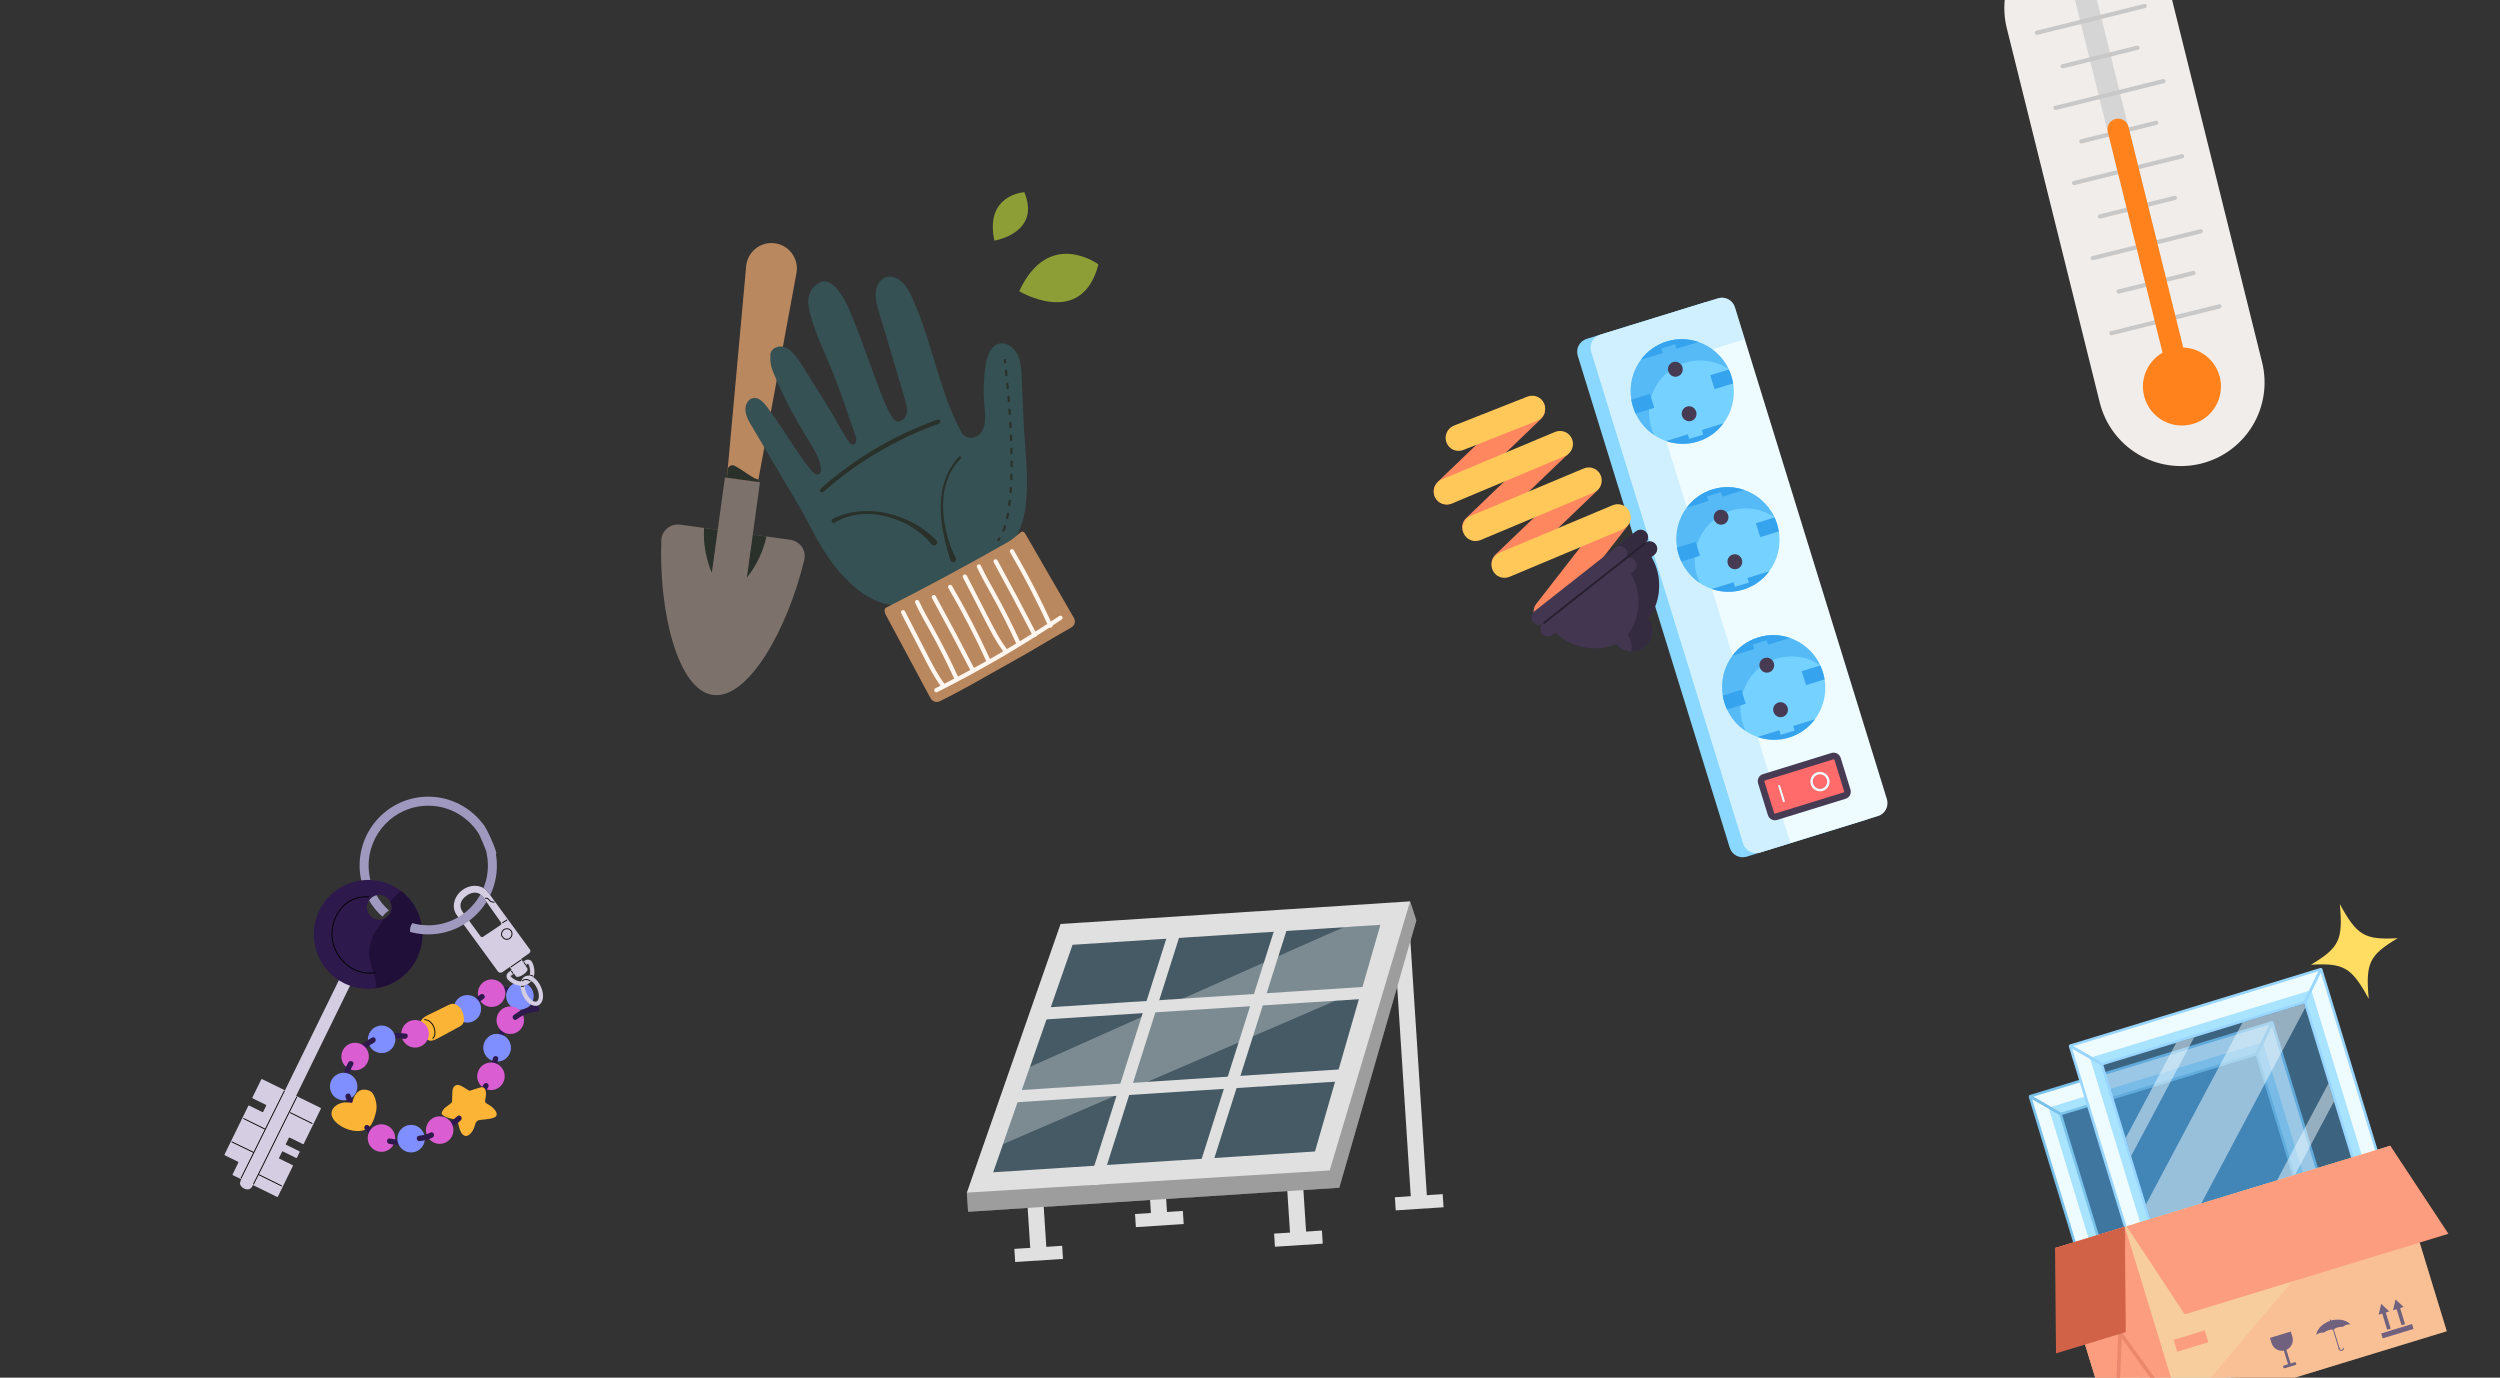 <svg width="568" height="313" viewBox="0 0 568 313" fill="none" xmlns="http://www.w3.org/2000/svg">
<rect x="0" y="0" width="568" height="313" fill="#333333" stroke="none"/>
<path d="M171.031 121.469L172.665 109.566L164.704 108.473L163.07 120.376L154.533 119.204C152.339 118.903 150.334 120.548 150.255 122.762C149.67 139.132 154.019 156.794 161.975 157.887C169.931 158.979 178.88 143.143 182.729 127.222C183.249 125.069 181.761 122.944 179.567 122.642L171.031 121.469Z" fill="#7D726B"/>
<path d="M163.071 120.376L161.733 130.12C161.733 130.12 159.609 125.779 159.965 119.949L163.071 120.376Z" fill="#2A302A"/>
<path d="M171.03 121.471L169.692 131.215C169.692 131.215 172.907 127.608 174.135 121.897L171.03 121.471Z" fill="#2A302A"/>
<path d="M176.065 55.275C172.803 54.827 169.829 57.193 169.53 60.472L165.159 108.535L172.21 109.504L180.956 62.041C181.555 58.803 179.327 55.723 176.065 55.275Z" fill="#BA885F"/>
<path d="M165.327 106.706C165.398 105.929 166.236 105.458 166.924 105.825C168.794 106.82 171.415 108.981 172.321 108.916L172.212 109.504L165.161 108.535L165.327 106.706Z" fill="#2A302A"/>
<path d="M232.553 95.642C232.407 92.287 232.26 88.931 232.115 85.577C232.042 83.901 231.954 82.164 231.216 80.629C230.479 79.094 228.898 77.814 227.305 78.024C225.182 78.303 224.259 80.828 223.923 83.011C223.473 85.94 223.376 88.95 223.638 91.947C223.755 93.287 223.943 94.642 223.764 95.957C223.587 97.272 222.976 98.574 221.858 99.183C220.739 99.792 219.078 99.454 218.433 98.254C213.249 88.612 211.816 77.586 207.237 67.649C206.656 66.389 206.012 65.118 205.02 64.159C204.027 63.2 202.609 62.601 201.358 62.96C199.941 63.366 199.096 64.895 198.97 66.424C198.844 67.954 199.295 69.5 199.741 71C201.69 77.56 203.641 84.121 205.59 90.681C205.931 91.83 206.275 93.06 205.952 94.175C205.628 95.289 204.253 96.257 203.323 95.512C201.063 93.7 196.92 79.698 193.12 70.715C191.819 67.643 189.023 62.563 186.06 64.27C184.314 65.276 182.969 67.232 184.007 71.052C185.116 75.132 186.261 77.705 187.785 81.197C190.537 87.504 192 92.256 194.445 99.233C194.676 99.892 194.544 100.836 193.902 100.98C193.356 101.101 192.884 100.519 192.573 100.011C191.551 98.34 190.563 96.647 189.609 94.934C187.745 91.587 185.556 88.409 183.575 85.128C182.784 83.818 181.99 82.504 181.069 81.285C180.238 80.186 179.219 79.113 177.928 78.79C176.638 78.466 175.09 79.24 175.03 80.59C174.968 81.993 175.065 83.074 175.605 84.4C177.272 88.492 179.233 92.47 181.465 96.29C182.449 97.973 183.273 99.407 184.317 101.054C185.36 102.701 186.301 104.487 186.525 106.401C186.578 106.848 186.564 107.362 186.236 107.633C185.96 107.861 185.539 107.831 185.207 107.658C184.875 107.485 184.613 107.192 184.365 106.902C183.409 105.788 182.515 104.618 181.691 103.4C179.205 99.726 177.001 96.134 174.368 92.567C173.574 91.491 172.525 90.31 171.264 90.416C170.031 90.52 169.275 91.913 169.357 93.201C169.439 94.49 170.125 95.678 170.792 96.804C174.534 103.13 178.275 109.455 182.017 115.78C183.58 118.424 184.761 121.172 186.362 123.792C187.656 125.908 189.017 127.994 190.647 129.853C196.292 136.294 202.406 139.615 210.292 136.197C216.559 133.481 222.448 129.931 227.781 125.659C235.683 119.326 232.976 105.367 232.553 95.642Z" fill="#355154"/>
<path d="M189.214 117.906C193.078 115.895 197.559 115.708 201.671 116.631C203.741 117.094 205.733 117.874 207.608 118.883C209.471 119.912 211.229 121.18 212.725 122.762C212.992 123.044 212.98 123.49 212.697 123.757C212.415 124.024 211.969 124.011 211.702 123.729C211.69 123.715 211.676 123.699 211.664 123.685C209.158 120.562 205.446 118.368 201.495 117.359C199.516 116.84 197.446 116.66 195.414 116.843C193.388 117.046 191.391 117.654 189.697 118.742C189.473 118.887 189.173 118.822 189.029 118.597C188.885 118.372 188.949 118.072 189.175 117.929C189.186 117.921 189.201 117.912 189.214 117.906Z" fill="#2A302A"/>
<path d="M218.307 104.157C216.906 105.577 215.808 107.307 215.168 109.207C214.512 111.103 214.241 113.124 214.271 115.134C214.301 117.146 214.566 119.156 215.054 121.112C215.538 123.067 216.227 124.976 217.139 126.766C217.306 127.089 217.179 127.485 216.856 127.651C216.533 127.818 216.137 127.691 215.971 127.368C215.954 127.335 215.938 127.295 215.927 127.26C214.709 123.302 213.69 119.275 213.719 115.134C213.748 113.077 214.023 111.004 214.707 109.047C215.392 107.096 216.459 105.264 217.905 103.762C218.013 103.651 218.192 103.647 218.304 103.755C218.416 103.863 218.42 104.042 218.311 104.154L218.307 104.157Z" fill="#2A302A"/>
<path d="M186.781 111.379C194.479 104.569 203.489 99.247 213.169 95.794" stroke="#2A302A" stroke-width="0.967" stroke-miterlimit="10" stroke-linecap="round" stroke-linejoin="round"/>
<path d="M243.402 142.559C244.167 142.127 244.438 141.169 243.999 140.407C240.434 134.214 236.52 127.489 233.012 121.382C232.895 121.178 232.768 120.964 232.563 120.85C232.374 120.745 232.176 120.748 232.011 120.871C231.038 121.602 230.18 122.477 229.122 123.081C219.964 128.303 210.68 133.305 201.282 138.081C200.805 138.356 200.984 139.193 201.245 139.678L211.424 158.643C211.825 159.388 212.746 159.695 213.507 159.324C219.008 156.646 224.204 153.515 229.678 150.5C234.23 147.993 238.84 145.13 243.402 142.559Z" fill="#BA885F"/>
<path d="M212.741 156.808C222.471 151.925 231.893 146.427 240.931 140.359" stroke="#FFF6F0" stroke-width="0.967" stroke-miterlimit="10" stroke-linecap="round" stroke-linejoin="round"/>
<path d="M205.183 139.1C206.889 142.41 208.593 145.72 210.298 149.029C211.505 151.371 212.72 153.727 214.314 155.827" stroke="#FFF6F0" stroke-width="0.967" stroke-miterlimit="10" stroke-linecap="round" stroke-linejoin="round"/>
<path d="M208.379 136.793C209.349 138.922 210.533 140.945 211.669 142.989C213.701 146.643 215.59 150.376 217.33 154.178" stroke="#FFF6F0" stroke-width="0.967" stroke-miterlimit="10" stroke-linecap="round" stroke-linejoin="round"/>
<path d="M212.17 135.655C215.21 141.182 218.174 146.751 221.059 152.36" stroke="#FFF6F0" stroke-width="0.967" stroke-miterlimit="10" stroke-linecap="round" stroke-linejoin="round"/>
<path d="M215.882 133.35C219.073 138.825 221.992 144.46 224.621 150.227" stroke="#FFF6F0" stroke-width="0.967" stroke-miterlimit="10" stroke-linecap="round" stroke-linejoin="round"/>
<path d="M219.219 130.994C220.924 134.304 222.628 137.614 224.333 140.923C225.54 143.266 226.755 145.622 228.349 147.721" stroke="#FFF6F0" stroke-width="0.967" stroke-miterlimit="10" stroke-linecap="round" stroke-linejoin="round"/>
<path d="M222.415 128.688C223.384 130.816 224.568 132.839 225.704 134.883C227.736 138.537 229.625 142.27 231.365 146.073" stroke="#FFF6F0" stroke-width="0.967" stroke-miterlimit="10" stroke-linecap="round" stroke-linejoin="round"/>
<path d="M226.207 127.55C229.247 133.076 232.211 138.645 235.096 144.254" stroke="#FFF6F0" stroke-width="0.967" stroke-miterlimit="10" stroke-linecap="round" stroke-linejoin="round"/>
<path d="M229.918 125.247C233.109 130.722 236.027 136.356 238.657 142.123" stroke="#FFF6F0" stroke-width="0.967" stroke-miterlimit="10" stroke-linecap="round" stroke-linejoin="round"/>
<path d="M228.273 81.784C228.273 81.784 228.294 81.956 228.334 82.277" stroke="#2A302A" stroke-width="0.5" stroke-linecap="round" stroke-linejoin="round"/>
<path d="M228.559 84.237C229.373 91.655 231.403 113.825 227.601 121.451" stroke="#2A302A" stroke-width="0.5" stroke-linecap="round" stroke-linejoin="round" stroke-dasharray="0.99 1.97"/>
<path d="M227.106 122.308C227.011 122.45 226.914 122.583 226.813 122.708" stroke="#2A302A" stroke-width="0.5" stroke-linecap="round" stroke-linejoin="round"/>
<path d="M225.924 54.664C225.924 54.664 236.563 52.999 232.735 43.664C232.735 43.664 223.679 44.182 225.924 54.664Z" fill="#8D9E36"/>
<path d="M231.566 66.162C231.566 66.162 245.769 74.763 249.566 60.073C249.566 60.073 238.281 51.705 231.566 66.162Z" fill="#8D9E36"/>
<path d="M392.997 192.6L358.465 80.838C357.964 79.215 358.873 77.493 360.496 76.991L387.265 68.721C388.887 68.219 390.61 69.129 391.111 70.752L425.643 182.514C426.145 184.137 425.236 185.859 423.613 186.361L396.844 194.632C395.221 195.133 393.499 194.224 392.997 192.6Z" fill="#8AD8FF"/>
<path d="M396.056 191.655L361.524 79.893C361.022 78.27 361.932 76.547 363.555 76.046L390.323 67.775C391.946 67.274 393.668 68.183 394.17 69.806L428.702 181.568C429.203 183.191 428.294 184.914 426.671 185.415L399.903 193.686C398.28 194.188 396.557 193.278 396.056 191.655Z" fill="#EEFBFF"/>
<g opacity="0.3">
<path d="M406.79 191.557L399.906 193.685C398.282 194.186 396.56 193.277 396.059 191.653L361.527 79.892C361.025 78.268 361.934 76.546 363.558 76.044L390.327 67.773C391.948 67.272 393.672 68.181 394.174 69.805L396.423 77.083L376.538 83.227C374.914 83.729 374.005 85.451 374.507 87.075L406.79 191.557Z" fill="#8AD8FF"/>
</g>
<path d="M385.718 100.318C383.284 101.07 380.783 100.973 378.532 100.198C375.562 99.174 373.017 96.964 371.617 93.949C371.388 93.455 371.187 92.939 371.021 92.403C370.855 91.867 370.73 91.328 370.64 90.788C370.099 87.507 370.95 84.248 372.825 81.728C374.246 79.815 376.257 78.327 378.691 77.575C381.125 76.823 383.625 76.917 385.877 77.695C388.847 78.718 391.389 80.929 392.792 83.943C393.022 84.44 393.223 84.956 393.389 85.492C393.555 86.028 393.68 86.567 393.769 87.105C394.313 90.384 393.459 93.644 391.584 96.165C390.163 98.074 388.152 99.566 385.718 100.318Z" fill="#75D1FF"/>
<path d="M396.103 133.939C393.669 134.691 391.167 134.594 388.916 133.819C385.947 132.795 383.402 130.585 382.001 127.57C381.772 127.077 381.571 126.561 381.406 126.024C381.24 125.488 381.115 124.949 381.025 124.409C380.484 121.128 381.335 117.869 383.21 115.349C384.63 113.436 386.642 111.948 389.076 111.196C391.51 110.444 394.01 110.538 396.262 111.316C399.232 112.339 401.773 114.55 403.177 117.564C403.407 118.061 403.608 118.577 403.774 119.113C403.939 119.649 404.064 120.189 404.154 120.726C404.698 124.005 403.844 127.265 401.969 129.786C400.547 131.695 398.537 133.187 396.103 133.939Z" fill="#75D1FF"/>
<path d="M406.495 167.558C404.061 168.31 401.56 168.213 399.309 167.438C396.339 166.414 393.795 164.204 392.394 161.19C392.165 160.696 391.964 160.18 391.798 159.643C391.633 159.107 391.507 158.568 391.417 158.028C390.876 154.748 391.727 151.488 393.602 148.968C395.023 147.055 397.034 145.567 399.468 144.815C401.902 144.063 404.403 144.157 406.655 144.935C409.624 145.959 412.166 148.17 413.57 151.183C413.8 151.68 414.001 152.196 414.166 152.732C414.332 153.269 414.457 153.808 414.546 154.345C415.09 157.624 414.236 160.885 412.361 163.405C410.94 165.315 408.929 166.806 406.495 167.558Z" fill="#75D1FF"/>
<g opacity="0.5">
<path d="M375.818 98.859C374.04 97.675 372.564 95.999 371.613 93.953C371.383 93.459 371.183 92.941 371.018 92.406C370.852 91.869 370.726 91.331 370.636 90.791C370.096 87.511 370.946 84.252 372.821 81.729C374.242 79.818 376.253 78.33 378.686 77.578C381.122 76.825 383.623 76.919 385.874 77.696C388.823 78.714 391.346 80.899 392.757 83.879C391.915 83.315 391.003 82.862 390.046 82.532C387.793 81.753 385.293 81.658 382.86 82.41C380.426 83.162 378.413 84.651 376.993 86.565C375.119 89.084 374.267 92.344 374.807 95.624C374.899 96.164 375.023 96.703 375.189 97.24C375.355 97.777 375.557 98.291 375.784 98.787C375.795 98.812 375.807 98.834 375.818 98.859Z" fill="#36A3EE"/>
<path d="M386.205 132.479C384.427 131.294 382.951 129.618 382 127.572C381.77 127.078 381.571 126.563 381.405 126.026C381.239 125.489 381.113 124.951 381.023 124.41C380.483 121.13 381.333 117.871 383.209 115.351C384.629 113.437 386.64 111.949 389.073 111.197C391.509 110.444 394.009 110.539 396.262 111.318C399.209 112.333 401.733 114.518 403.144 117.498C402.301 116.934 401.39 116.481 400.432 116.152C398.18 115.372 395.68 115.278 393.247 116.03C390.813 116.782 388.8 118.271 387.379 120.185C385.506 122.703 384.654 125.963 385.194 129.244C385.286 129.783 385.41 130.322 385.575 130.859C385.741 131.396 385.943 131.911 386.171 132.406C386.182 132.431 386.194 132.453 386.205 132.479Z" fill="#36A3EE"/>
<path d="M396.597 166.098C394.82 164.914 393.343 163.237 392.393 161.192C392.163 160.697 391.963 160.182 391.797 159.645C391.631 159.108 391.505 158.57 391.416 158.029C390.876 154.749 391.725 151.49 393.601 148.97C395.021 147.056 397.032 145.568 399.466 144.816C401.902 144.063 404.402 144.158 406.654 144.937C409.602 145.952 412.125 148.138 413.537 151.117C412.694 150.554 411.782 150.101 410.825 149.771C408.573 148.994 406.074 148.899 403.64 149.651C401.206 150.403 399.193 151.892 397.772 153.804C395.899 156.323 395.046 159.582 395.586 162.863C395.679 163.402 395.803 163.944 395.968 164.478C396.134 165.015 396.336 165.53 396.564 166.025C396.574 166.05 396.587 166.073 396.597 166.098Z" fill="#36A3EE"/>
</g>
<path d="M393.769 87.109L389.543 88.415L388.566 85.253L392.793 83.947C393.023 84.444 393.224 84.96 393.389 85.496C393.555 86.033 393.68 86.572 393.769 87.109Z" fill="#36A3EE"/>
<path d="M375.842 92.648L371.616 93.954C371.386 93.46 371.186 92.944 371.02 92.408C370.854 91.871 370.729 91.332 370.639 90.792L374.865 89.486L375.842 92.648Z" fill="#36A3EE"/>
<path d="M380.61 78.192L377.45 79.168L377.771 80.206L372.824 81.734C374.245 79.821 376.257 78.333 378.691 77.581C381.124 76.829 383.625 76.923 385.877 77.701L380.931 79.229L380.61 78.192Z" fill="#36A3EE"/>
<path d="M385.718 100.325C383.284 101.077 380.783 100.98 378.532 100.205L383.478 98.676L383.798 99.714L386.958 98.737L386.638 97.7L391.584 96.172C390.163 98.082 388.152 99.573 385.718 100.325Z" fill="#36A3EE"/>
<path d="M379.04 84.388C379.318 85.288 380.261 85.796 381.146 85.522C382.032 85.249 382.524 84.297 382.246 83.397C381.968 82.497 381.024 81.989 380.139 82.263C379.254 82.536 378.761 83.488 379.04 84.388Z" fill="#473B54"/>
<path d="M382.163 94.499C382.441 95.4 383.384 95.907 384.269 95.634C385.155 95.36 385.647 94.409 385.369 93.509C385.091 92.609 384.148 92.101 383.262 92.374C382.377 92.648 381.885 93.599 382.163 94.499Z" fill="#473B54"/>
<path d="M404.156 120.728L399.93 122.034L398.953 118.872L403.179 117.567C403.409 118.063 403.61 118.579 403.776 119.116C403.942 119.652 404.067 120.191 404.156 120.728Z" fill="#36A3EE"/>
<path d="M386.229 126.265L382.002 127.571C381.773 127.077 381.572 126.561 381.407 126.025C381.241 125.489 381.116 124.95 381.025 124.409L385.252 123.104L386.229 126.265Z" fill="#36A3EE"/>
<path d="M390.997 111.811L387.837 112.788L388.157 113.825L383.211 115.353C384.632 113.44 386.643 111.952 389.077 111.2C391.511 110.448 394.012 110.542 396.264 111.32L391.317 112.848L390.997 111.811Z" fill="#36A3EE"/>
<path d="M396.105 133.944C393.671 134.696 391.169 134.599 388.918 133.824L393.865 132.296L394.185 133.333L397.345 132.356L397.024 131.319L401.971 129.791C400.549 131.701 398.539 133.192 396.105 133.944Z" fill="#36A3EE"/>
<path d="M389.426 118.007C389.704 118.907 390.648 119.415 391.533 119.142C392.418 118.868 392.911 117.917 392.632 117.017C392.354 116.116 391.411 115.608 390.526 115.882C389.64 116.156 389.148 117.107 389.426 118.007Z" fill="#473B54"/>
<path d="M392.553 128.12C392.831 129.021 393.775 129.529 394.66 129.255C395.545 128.981 396.038 128.03 395.759 127.13C395.481 126.23 394.538 125.722 393.653 125.995C392.767 126.269 392.275 127.22 392.553 128.12Z" fill="#473B54"/>
<path d="M414.549 154.353L410.322 155.659L409.345 152.497L413.572 151.192C413.802 151.688 414.003 152.204 414.169 152.741C414.334 153.277 414.46 153.816 414.549 154.353Z" fill="#36A3EE"/>
<path d="M396.621 159.892L392.395 161.198C392.166 160.704 391.965 160.188 391.799 159.652C391.633 159.116 391.508 158.576 391.418 158.036L395.645 156.73L396.621 159.892Z" fill="#36A3EE"/>
<path d="M401.391 145.436L398.232 146.413L398.552 147.45L393.606 148.978C395.026 147.065 397.038 145.577 399.472 144.825C401.906 144.073 404.406 144.167 406.658 144.945L401.712 146.473L401.391 145.436Z" fill="#36A3EE"/>
<path d="M406.499 167.567C404.065 168.319 401.564 168.222 399.313 167.447L404.259 165.919L404.58 166.956L407.739 165.98L407.419 164.942L412.365 163.414C410.944 165.324 408.933 166.815 406.499 167.567Z" fill="#36A3EE"/>
<path d="M399.815 151.624C400.093 152.525 401.036 153.032 401.922 152.759C402.807 152.485 403.299 151.534 403.021 150.634C402.743 149.734 401.8 149.226 400.915 149.499C400.029 149.773 399.537 150.724 399.815 151.624Z" fill="#473B54"/>
<path d="M402.938 161.738C403.216 162.638 404.159 163.146 405.045 162.872C405.93 162.599 406.422 161.647 406.144 160.747C405.866 159.847 404.923 159.339 404.038 159.613C403.152 159.886 402.66 160.837 402.938 161.738Z" fill="#473B54"/>
<path d="M402.37 184.96L400.146 177.764C399.996 177.277 400.268 176.76 400.755 176.61L416.335 171.796C416.822 171.645 417.339 171.918 417.489 172.405L419.713 179.602C419.863 180.089 419.591 180.606 419.104 180.756L403.524 185.57C403.037 185.72 402.52 185.447 402.37 184.96Z" fill="#FF6A6A"/>
<path d="M401.659 185.174L399.44 177.991C399.166 177.103 399.653 176.16 400.528 175.89L416.122 171.072C416.996 170.802 417.93 171.305 418.205 172.194L420.424 179.376C420.699 180.264 420.211 181.207 419.337 181.477L403.743 186.295C402.868 186.565 401.934 186.062 401.659 185.174ZM416.783 172.633C416.755 172.541 416.658 172.489 416.568 172.517L400.974 177.335C400.884 177.363 400.833 177.461 400.862 177.552L403.081 184.734C403.109 184.826 403.206 184.878 403.296 184.85L418.89 180.032C418.98 180.004 419.031 179.907 419.002 179.815L416.783 172.633Z" fill="#473B54"/>
<path d="M411.416 178.224C411.056 177.058 411.697 175.821 412.846 175.466C413.995 175.111 415.223 175.771 415.583 176.936C415.943 178.102 415.301 179.339 414.152 179.694C413.003 180.049 411.776 179.389 411.416 178.224ZM415.059 177.098C414.788 176.221 413.868 175.724 413.008 175.99C412.148 176.256 411.669 177.185 411.94 178.062C412.211 178.939 413.131 179.436 413.991 179.17C414.851 178.904 415.33 177.975 415.059 177.098Z" fill="#EEFBFF"/>
<path d="M405.558 182.106L404.391 178.328L403.953 178.463L405.121 182.241L405.558 182.106Z" fill="#EEFBFF"/>
<path d="M350.248 90.992L350.215 90.958C349.088 89.79 347.207 89.768 346.016 90.91L326.646 109.48C325.455 110.622 325.404 112.495 326.532 113.664L326.564 113.698C327.692 114.866 329.572 114.887 330.763 113.745L350.133 95.175C351.325 94.033 351.376 92.16 350.248 90.992Z" fill="#FF875F"/>
<path d="M356.313 99.35L356.242 99.277C355.204 98.201 353.473 98.182 352.376 99.233L333.047 117.764C331.95 118.816 331.903 120.54 332.941 121.615L333.012 121.689C334.05 122.764 335.781 122.784 336.877 121.733L356.207 103.201C357.304 102.15 357.351 100.426 356.313 99.35Z" fill="#FF875F"/>
<path d="M363.012 107.606L362.941 107.533C361.903 106.457 360.172 106.438 359.076 107.489L339.746 126.02C338.649 127.072 338.602 128.796 339.64 129.871L339.711 129.945C340.749 131.02 342.48 131.04 343.576 129.989L362.906 111.457C364.003 110.406 364.05 108.682 363.012 107.606Z" fill="#FF875F"/>
<path d="M369.363 115.636L369.282 115.574C368.094 114.665 366.375 114.9 365.444 116.098L349.021 137.221C348.09 138.419 348.298 140.128 349.486 141.037L349.567 141.098C350.756 142.007 352.474 141.773 353.406 140.575L369.828 119.452C370.76 118.253 370.552 116.545 369.363 115.636Z" fill="#FF875F"/>
<path d="M350.868 91.805L350.853 91.768C350.269 90.248 348.552 89.508 347.016 90.113L330.359 96.687C328.824 97.293 328.053 99.015 328.637 100.535L328.652 100.572C329.236 102.092 330.954 102.833 332.489 102.227L349.146 95.653C350.681 95.048 351.452 93.325 350.868 91.805Z" fill="#FFC859"/>
<path d="M357.166 99.753L357.151 99.715C356.533 98.209 354.8 97.506 353.278 98.145L327.616 108.913C326.095 109.552 325.361 111.29 325.979 112.796L325.994 112.834C326.611 114.34 328.345 115.042 329.867 114.404L355.528 103.635C357.05 102.997 357.783 101.258 357.166 99.753Z" fill="#FFC859"/>
<path d="M363.699 108.044L363.684 108.006C363.067 106.5 361.333 105.797 359.811 106.436L334.15 117.204C332.628 117.843 331.895 119.581 332.512 121.087L332.527 121.125C333.145 122.631 334.878 123.334 336.4 122.695L362.062 111.926C363.583 111.288 364.317 109.55 363.699 108.044Z" fill="#FFC859"/>
<path d="M370.278 116.397L370.262 116.359C369.645 114.854 367.911 114.151 366.389 114.789L340.728 125.558C339.206 126.196 338.473 127.934 339.09 129.44L339.105 129.478C339.723 130.984 341.457 131.687 342.978 131.048L368.64 120.28C370.161 119.641 370.895 117.903 370.278 116.397Z" fill="#FFC859"/>
<path d="M373.652 147.006C375.655 145.429 376 142.527 374.423 140.524L370.444 135.473L363.19 141.185L367.169 146.236C368.746 148.238 371.649 148.583 373.652 147.006Z" fill="#433651"/>
<path d="M374.172 125.046L352.182 142.36L352.216 142.403C356.611 147.982 364.697 148.943 370.277 144.549L372.059 143.146C377.639 138.752 378.6 130.667 374.205 125.088L374.172 125.046Z" fill="#433651"/>
<path d="M352.744 144.243L375.869 126.033C376.61 125.451 376.737 124.378 376.154 123.639C375.571 122.899 374.499 122.771 373.759 123.354L350.633 141.563C349.893 142.146 349.766 143.218 350.349 143.958C350.931 144.698 352.004 144.825 352.744 144.243Z" fill="#433651"/>
<path d="M350.67 141.612L373.795 123.403C374.535 122.82 374.663 121.748 374.08 121.008C373.497 120.268 372.425 120.14 371.684 120.723L348.559 138.932C347.819 139.515 347.692 140.587 348.274 141.327C348.857 142.067 349.93 142.195 350.67 141.612Z" fill="#433651"/>
<g opacity="0.5">
<path d="M370.047 144.729C369.966 144.595 369.878 144.464 369.782 144.335C371.215 142.372 372.035 140.068 372.21 137.713C372.398 135.177 371.84 132.579 370.489 130.277L371.154 129.753C371.895 129.17 372.023 128.097 371.439 127.357C371.414 127.325 371.388 127.294 371.36 127.264C371.075 126.95 370.696 126.765 370.301 126.719C370.01 126.685 369.709 126.725 369.432 126.843C369.391 126.86 369.351 126.879 369.312 126.9C369.341 126.867 369.369 126.832 369.395 126.796C369.845 126.194 369.854 125.344 369.366 124.725C369.075 124.355 368.661 124.138 368.227 124.087C367.793 124.036 367.341 124.15 366.97 124.442L371.687 120.728C372.058 120.436 372.51 120.322 372.944 120.372C373.378 120.424 373.791 120.641 374.083 121.011C374.599 121.665 374.558 122.58 374.029 123.186C374.339 123.024 374.685 122.965 375.018 123.005C375.451 123.055 375.865 123.272 376.156 123.643C376.739 124.383 376.612 125.456 375.871 126.039L375.206 126.563C377.81 131.003 377.473 136.545 374.499 140.621C375.994 142.621 375.628 145.457 373.657 147.01C372.757 147.718 371.673 148.04 370.612 147.995C370.829 146.9 370.65 145.734 370.047 144.729Z" fill="#272031"/>
</g>
<path d="M373.682 123.208L350.559 141.422L350.837 141.775L373.96 123.562L373.682 123.208Z" fill="#272031"/>
<path d="M500.087 105.331C497.665 105.932 495.149 106.051 492.682 105.68C490.215 105.309 487.845 104.457 485.708 103.171C483.57 101.885 481.708 100.191 480.226 98.185C478.744 96.18 477.672 93.902 477.071 91.482L455.942 6.395C455.341 3.975 455.223 1.461 455.595 -1.005C455.966 -3.47 456.82 -5.839 458.108 -7.975C459.395 -10.111 461.091 -11.973 463.098 -13.454C465.106 -14.935 467.385 -16.007 469.807 -16.608C472.228 -17.209 474.745 -17.328 477.212 -16.957C479.679 -16.586 482.049 -15.733 484.186 -14.447C486.323 -13.161 488.186 -11.467 489.668 -9.462C491.149 -7.456 492.221 -5.179 492.822 -2.759L513.952 82.329C514.553 84.749 514.671 87.263 514.299 89.729C513.928 92.194 513.074 94.563 511.786 96.698C510.499 98.835 508.803 100.696 506.796 102.177C504.788 103.658 502.509 104.73 500.087 105.331Z" fill="#F1EDEA"/>
<path d="M490.246 66.519C489.646 66.616 489.032 66.485 488.525 66.151C488.018 65.817 487.655 65.304 487.509 64.715L471.282 -0.627C471.138 -1.246 471.244 -1.896 471.576 -2.437C471.908 -2.979 472.439 -3.368 473.056 -3.521C473.672 -3.674 474.324 -3.579 474.871 -3.255C475.418 -2.932 475.815 -2.407 475.977 -1.793L492.205 63.555C492.359 64.177 492.26 64.835 491.929 65.384C491.598 65.933 491.062 66.329 490.439 66.483C490.374 66.494 490.311 66.508 490.246 66.519Z" fill="#D5D5D5"/>
<path d="M462.845 7.927C462.722 7.945 462.598 7.916 462.496 7.845C462.395 7.774 462.324 7.668 462.299 7.546C462.274 7.425 462.297 7.299 462.362 7.194C462.427 7.089 462.53 7.013 462.649 6.981L487.16 0.897C487.284 0.87 487.413 0.891 487.521 0.957C487.628 1.024 487.706 1.129 487.736 1.252C487.767 1.375 487.748 1.504 487.684 1.613C487.62 1.722 487.516 1.802 487.394 1.836L462.883 7.919L462.845 7.927Z" fill="#C8C8C8"/>
<path d="M479.797 76.175C479.673 76.197 479.545 76.169 479.441 76.099C479.337 76.028 479.264 75.919 479.239 75.796C479.214 75.673 479.237 75.544 479.305 75.438C479.373 75.332 479.48 75.257 479.602 75.228L504.114 69.145C504.176 69.128 504.241 69.123 504.305 69.131C504.369 69.14 504.431 69.161 504.487 69.193C504.543 69.226 504.592 69.269 504.63 69.321C504.669 69.373 504.697 69.432 504.713 69.495C504.728 69.557 504.731 69.623 504.721 69.686C504.711 69.75 504.688 69.811 504.654 69.866C504.62 69.921 504.575 69.969 504.522 70.006C504.469 70.043 504.41 70.07 504.347 70.084L479.835 76.166L479.797 76.175Z" fill="#C8C8C8"/>
<path d="M475.557 59.117C475.435 59.135 475.31 59.105 475.209 59.034C475.108 58.963 475.037 58.856 475.012 58.735C474.988 58.614 475.01 58.488 475.075 58.383C475.14 58.278 475.243 58.202 475.363 58.17L499.874 52.087C499.936 52.069 500.001 52.065 500.065 52.073C500.129 52.081 500.191 52.102 500.247 52.135C500.303 52.168 500.352 52.211 500.391 52.263C500.429 52.315 500.457 52.373 500.473 52.436C500.488 52.499 500.491 52.564 500.481 52.628C500.471 52.692 500.448 52.753 500.414 52.808C500.38 52.863 500.335 52.91 500.282 52.948C500.23 52.985 500.17 53.011 500.107 53.025L475.595 59.109L475.557 59.117Z" fill="#C8C8C8"/>
<path d="M471.318 42.058C471.196 42.076 471.071 42.046 470.97 41.975C470.869 41.904 470.799 41.797 470.774 41.676C470.749 41.555 470.771 41.429 470.836 41.324C470.902 41.219 471.004 41.143 471.124 41.111L495.635 35.029C495.76 34.998 495.891 35.018 496.001 35.084C496.111 35.15 496.19 35.257 496.221 35.381C496.252 35.505 496.232 35.637 496.166 35.747C496.099 35.856 495.992 35.935 495.868 35.966L471.358 42.05L471.318 42.058Z" fill="#C8C8C8"/>
<path d="M467.086 24.994C466.964 25.012 466.839 24.982 466.738 24.911C466.637 24.84 466.567 24.733 466.542 24.612C466.517 24.491 466.539 24.365 466.604 24.26C466.67 24.155 466.772 24.079 466.892 24.047L491.403 17.964C491.465 17.946 491.531 17.942 491.595 17.95C491.659 17.958 491.721 17.979 491.776 18.012C491.832 18.045 491.881 18.088 491.92 18.14C491.959 18.192 491.987 18.25 492.002 18.313C492.018 18.376 492.021 18.441 492.01 18.505C492 18.569 491.978 18.63 491.943 18.685C491.909 18.74 491.865 18.787 491.812 18.825C491.759 18.862 491.699 18.888 491.636 18.902L467.125 24.985L467.086 24.994Z" fill="#C8C8C8"/>
<path d="M468.721 15.533C468.599 15.551 468.474 15.521 468.373 15.45C468.272 15.379 468.202 15.272 468.177 15.151C468.152 15.03 468.175 14.905 468.24 14.799C468.305 14.694 468.408 14.618 468.527 14.587L485.525 10.367C485.648 10.34 485.777 10.363 485.884 10.429C485.991 10.495 486.068 10.601 486.099 10.723C486.129 10.846 486.11 10.975 486.047 11.084C485.983 11.193 485.88 11.272 485.758 11.306L468.76 15.525L468.721 15.533Z" fill="#C8C8C8"/>
<path d="M472.962 32.591C472.837 32.613 472.71 32.585 472.606 32.515C472.502 32.444 472.429 32.335 472.404 32.212C472.379 32.089 472.402 31.96 472.47 31.854C472.538 31.748 472.645 31.673 472.767 31.644L489.767 27.426C489.829 27.409 489.894 27.404 489.958 27.412C490.022 27.421 490.084 27.442 490.14 27.474C490.196 27.507 490.245 27.55 490.283 27.602C490.322 27.654 490.35 27.713 490.366 27.775C490.381 27.838 490.384 27.903 490.374 27.967C490.364 28.031 490.341 28.092 490.307 28.147C490.273 28.202 490.228 28.249 490.175 28.287C490.122 28.324 490.063 28.35 490 28.364L473 32.583L472.962 32.591Z" fill="#C8C8C8"/>
<path d="M477.198 49.654C477.076 49.672 476.951 49.642 476.85 49.571C476.749 49.501 476.679 49.394 476.654 49.273C476.629 49.152 476.651 49.026 476.717 48.921C476.782 48.816 476.884 48.739 477.004 48.708L494.003 44.489C494.066 44.471 494.131 44.467 494.195 44.475C494.259 44.483 494.321 44.504 494.377 44.537C494.433 44.569 494.481 44.613 494.52 44.665C494.559 44.716 494.587 44.775 494.602 44.838C494.618 44.901 494.621 44.966 494.611 45.03C494.601 45.094 494.578 45.155 494.544 45.21C494.51 45.265 494.465 45.312 494.412 45.349C494.359 45.387 494.299 45.413 494.236 45.427L477.237 49.646L477.198 49.654Z" fill="#C8C8C8"/>
<path d="M481.435 66.714C481.312 66.732 481.188 66.703 481.086 66.632C480.985 66.561 480.915 66.454 480.89 66.333C480.865 66.212 480.888 66.086 480.953 65.981C481.018 65.876 481.121 65.8 481.24 65.768L498.24 61.549C498.302 61.532 498.367 61.527 498.431 61.535C498.495 61.544 498.557 61.565 498.613 61.597C498.669 61.63 498.718 61.673 498.756 61.725C498.795 61.777 498.823 61.836 498.839 61.899C498.854 61.961 498.857 62.026 498.847 62.09C498.837 62.154 498.814 62.215 498.78 62.27C498.746 62.325 498.701 62.373 498.648 62.41C498.595 62.447 498.536 62.474 498.473 62.488L481.473 66.706L481.435 66.714Z" fill="#C8C8C8"/>
<path d="M497.173 96.563C502.005 95.769 505.279 91.211 504.485 86.383C503.691 81.555 499.131 78.285 494.299 79.079C489.468 79.874 486.194 84.431 486.988 89.259C487.781 94.087 492.342 97.357 497.173 96.563Z" fill="#FF821C"/>
<path d="M496.123 90.208C495.523 90.305 494.909 90.174 494.402 89.84C493.895 89.506 493.532 88.994 493.385 88.405L478.895 29.988C478.814 29.678 478.794 29.355 478.838 29.037C478.882 28.72 478.989 28.414 479.153 28.139C479.316 27.863 479.533 27.622 479.79 27.431C480.047 27.239 480.34 27.101 480.651 27.024C480.963 26.946 481.286 26.932 481.603 26.98C481.92 27.029 482.224 27.141 482.498 27.308C482.771 27.475 483.009 27.695 483.196 27.955C483.384 28.215 483.518 28.51 483.591 28.822L498.082 87.24C498.236 87.862 498.137 88.521 497.806 89.07C497.474 89.619 496.939 90.014 496.316 90.169C496.252 90.184 496.187 90.197 496.123 90.208Z" fill="#FF821C"/>
<path d="M538.215 303.542L482.793 320.472L460.943 248.945L516.365 232.015L538.215 303.542ZM483.06 319.971L537.713 303.275L516.098 232.517L461.445 249.212L483.06 319.971Z" fill="#2F4672"/>
<g opacity="0.7">
<path d="M512.72 239.493L468.166 253.104L486.46 312.991L531.014 299.381L512.72 239.493Z" fill="#4593CE"/>
</g>
<path d="M461.209 249.072L482.941 320.215L537.978 303.403L516.246 232.26L461.209 249.072ZM531.017 299.377L486.463 312.987L468.168 253.099L512.723 239.489L531.017 299.377Z" fill="#EEFBFF"/>
<g opacity="0.7">
<path d="M533.721 300.848L485.031 315.722L465.459 251.652L514.149 236.779L533.721 300.848ZM486.358 313.256L531.242 299.545L512.822 239.244L467.937 252.955L486.358 313.256Z" fill="#8AD8FF"/>
</g>
<path d="M483.037 320.424C482.856 320.479 482.665 320.377 482.609 320.196L460.948 249.285C460.893 249.104 460.994 248.912 461.175 248.857C461.265 248.829 461.364 248.841 461.446 248.889L468.286 252.845C468.361 252.888 468.416 252.958 468.442 253.041L486.725 312.893C486.75 312.976 486.744 313.064 486.706 313.142L483.244 320.247C483.202 320.332 483.127 320.396 483.037 320.424ZM461.694 249.713L482.989 319.424L486.133 312.972L467.907 253.307L461.694 249.713Z" fill="#7AC2EA"/>
<path d="M512.785 239.787L468.27 253.386C468.18 253.413 468.082 253.402 468 253.355L461.151 249.393C461.033 249.325 460.966 249.193 460.982 249.058C460.997 248.922 461.091 248.809 461.222 248.769L516.05 232.02C516.18 231.981 516.322 232.022 516.41 232.126C516.499 232.23 516.517 232.376 516.458 232.499L512.992 239.61C512.951 239.695 512.875 239.76 512.785 239.787ZM468.2 252.79L512.51 239.255L515.679 232.75L461.937 249.167L468.2 252.79Z" fill="#7AC2EA"/>
<path d="M537.992 303.638C537.902 303.665 537.803 303.654 537.721 303.607L530.881 299.65C530.806 299.607 530.75 299.537 530.725 299.453L512.442 239.602C512.416 239.518 512.423 239.428 512.462 239.35L515.923 232.248C515.964 232.163 516.04 232.098 516.13 232.071C516.31 232.016 516.502 232.118 516.557 232.299L538.219 303.21C538.247 303.301 538.236 303.4 538.188 303.481C538.145 303.557 538.075 303.612 537.992 303.638ZM531.26 299.188L537.473 302.782L516.178 233.071L513.034 239.523L531.26 299.188Z" fill="#7AC2EA"/>
<path d="M537.959 303.726L483.131 320.475C483 320.514 482.859 320.473 482.77 320.369C482.682 320.265 482.663 320.119 482.723 319.996L486.189 312.885C486.23 312.8 486.305 312.735 486.396 312.708L530.911 299.109C531.002 299.082 531.101 299.093 531.183 299.141L538.03 303.102C538.148 303.17 538.214 303.302 538.199 303.437C538.183 303.573 538.089 303.686 537.959 303.726ZM483.502 319.745L537.243 303.328L530.98 299.705L486.671 313.24L483.502 319.745Z" fill="#7AC2EA"/>
<path d="M470.309 237.592L492.829 311.315L549.863 293.892L527.343 220.169L470.309 237.592ZM496.479 303.823L477.522 241.765L523.693 227.661L542.65 289.719L496.479 303.823Z" fill="#EEFBFF"/>
<g opacity="0.5">
<path d="M523.686 227.667L477.516 241.771L496.473 303.829L542.643 289.725L523.686 227.667Z" fill="#4593CE"/>
</g>
<g opacity="0.7">
<path d="M545.354 291.162L495.046 306.53L474.824 240.332L525.132 224.964L545.354 291.162ZM496.417 303.983L542.793 289.816L523.761 227.511L477.385 241.678L496.417 303.983Z" fill="#8AD8FF"/>
</g>
<path d="M492.93 311.52C492.75 311.575 492.558 311.473 492.503 311.293L470.053 237.8C469.998 237.619 470.1 237.428 470.28 237.373C470.37 237.345 470.468 237.357 470.55 237.404L477.644 241.507C477.72 241.551 477.775 241.621 477.8 241.703L496.746 303.727C496.772 303.809 496.765 303.897 496.727 303.975L493.137 311.343C493.096 311.428 493.02 311.493 492.93 311.52ZM470.8 238.229L492.883 310.519L496.155 303.805L477.265 241.969L470.8 238.229Z" fill="#99D6FF"/>
<path d="M549.877 294.125C549.787 294.152 549.688 294.141 549.606 294.094L542.513 289.991C542.438 289.947 542.382 289.878 542.357 289.794L523.41 227.771C523.385 227.688 523.392 227.599 523.43 227.521L527.02 220.155C527.061 220.07 527.137 220.005 527.227 219.978C527.407 219.922 527.598 220.024 527.654 220.205L550.104 293.698C550.132 293.788 550.12 293.887 550.073 293.969C550.03 294.044 549.96 294.1 549.877 294.125ZM542.892 289.529L549.357 293.268L527.274 220.978L524.002 227.692L542.892 289.529Z" fill="#99D6FF"/>
<path d="M523.756 227.964L477.625 242.056C477.534 242.084 477.436 242.072 477.354 242.025L470.252 237.916C470.134 237.848 470.068 237.716 470.083 237.581C470.099 237.446 470.193 237.333 470.323 237.293L527.15 219.933C527.28 219.894 527.421 219.935 527.51 220.039C527.598 220.142 527.617 220.288 527.557 220.411L523.964 227.787C523.922 227.872 523.847 227.936 523.756 227.964ZM477.555 241.46L523.481 227.431L526.778 220.664L471.039 237.691L477.555 241.46Z" fill="#99D6FF"/>
<path d="M549.84 294.211L493.013 311.57C492.883 311.61 492.742 311.569 492.653 311.465C492.565 311.361 492.547 311.216 492.606 311.093L496.2 303.717C496.241 303.632 496.316 303.568 496.407 303.54L542.539 289.448C542.629 289.42 542.728 289.432 542.81 289.479L549.911 293.588C550.029 293.656 550.095 293.787 550.08 293.923C550.065 294.058 549.971 294.171 549.84 294.211ZM493.385 310.84L549.124 293.813L542.608 290.043L496.682 304.073L493.385 310.84Z" fill="#99D6FF"/>
<g opacity="0.5">
<path d="M498.519 235.673L484.206 262.626L482.96 258.549L494.449 236.916L498.519 235.673Z" fill="#EEFBFF"/>
</g>
<g opacity="0.5">
<path d="M529.023 246.174L530.268 250.251L515.502 278.055L512.844 276.639L529.023 246.174Z" fill="#EEFBFF"/>
</g>
<g opacity="0.5">
<path d="M523.464 228.062L523.742 228.972L494.053 284.877L490.543 283.416L487.559 273.646L509.499 232.327L523.464 228.062Z" fill="#EEFBFF"/>
</g>
<path d="M543.035 260.324L467.031 283.541L479.901 325.671L555.904 302.454L543.035 260.324Z" fill="#F8CD9E"/>
<path d="M482.773 278.732L467.031 283.541L479.901 325.671L495.642 320.862L482.773 278.732Z" fill="#FB9D7E"/>
<path d="M556.281 280.312L496.365 298.615L483.166 278.615L543.081 260.313L556.281 280.312Z" fill="#FB9D7E"/>
<g opacity="0.3">
<path d="M544.052 263.698L495.583 320.884L555.893 302.46L544.052 263.698Z" fill="#FB9D7E"/>
</g>
<path d="M541.346 304.07L548.354 301.93L548.013 300.815L541.005 302.955L541.346 304.07Z" fill="#70617F"/>
<path d="M545.2 296.835L544.398 297.08L545.628 301.107L546.43 300.862L545.2 296.835Z" fill="#70617F"/>
<path d="M546.103 296.951L544.268 295.237L543.704 297.684L546.103 296.951Z" fill="#70617F"/>
<path d="M541.933 297.835L541.131 298.08L542.361 302.107L543.163 301.862L541.933 297.835Z" fill="#70617F"/>
<path d="M542.837 297.949L541.002 296.235L540.438 298.682L542.837 297.949Z" fill="#70617F"/>
<path d="M530.142 302.115C529.065 301.931 527.96 302.776 527.96 302.776C526.908 302.677 526.261 303.272 526.261 303.272C526.261 303.272 526.337 301.233 529.505 300.032C532.804 299.257 534.006 300.906 534.006 300.906C534.006 300.906 533.137 300.774 532.32 301.444C532.32 301.444 530.932 301.361 530.142 302.115C530.146 302.116 530.139 302.118 530.142 302.115Z" fill="#70617F"/>
<path d="M531.45 306.679L531.642 306.621L531.534 306.267L529.571 299.841C529.555 299.79 529.501 299.761 529.45 299.777L529.425 299.784C529.373 299.8 529.345 299.854 529.36 299.905L531.293 306.231L531.41 306.614L531.45 306.679Z" fill="#70617F"/>
<path d="M531.286 306.238L531.391 306.581C531.402 306.618 531.42 306.653 531.443 306.685L531.443 306.685C531.582 306.88 531.835 306.975 532.074 306.903L532.099 306.895C532.237 306.853 532.359 306.764 532.434 306.64C532.494 306.539 532.522 306.426 532.515 306.312C532.511 306.236 532.435 306.185 532.362 306.208C532.313 306.224 532.279 306.271 532.282 306.323C532.286 306.384 532.274 306.445 532.245 306.501C532.202 306.582 532.131 306.642 532.043 306.669L532.007 306.68C531.831 306.733 531.643 306.634 531.587 306.459L531.527 306.273L531.494 306.171L531.286 306.238Z" fill="#70617F"/>
<path d="M519.186 306.795C520.491 306.396 521.225 305.013 520.826 303.706L520.464 302.523L515.738 303.967L516.1 305.15C516.499 306.457 517.881 307.193 519.186 306.795Z" fill="#70617F"/>
<path d="M519.874 310.077L520.457 309.898L519.185 305.735L518.602 305.913L519.874 310.077Z" fill="#70617F"/>
<path d="M518.945 310.229L521.293 309.512C521.465 309.46 521.646 309.556 521.698 309.728C521.751 309.9 521.654 310.081 521.483 310.133L519.135 310.851C518.963 310.903 518.782 310.806 518.73 310.635C518.677 310.463 518.774 310.282 518.945 310.229Z" fill="#70617F"/>
<path d="M468.619 283.92L467.965 284.391L494.042 320.694L494.696 320.223L468.619 283.92Z" fill="#EA876C"/>
<path d="M482.179 280.329L480.41 324.723L481.216 324.755L482.984 280.362L482.179 280.329Z" fill="#EA876C"/>
<path d="M467.131 307.487L482.982 302.644L482.753 278.683L466.901 283.525L467.131 307.487Z" fill="#D16247"/>
<path d="M494.657 307.106L501.73 304.945L500.909 302.256L493.836 304.417L494.657 307.106Z" fill="#FB9D7E"/>
<path d="M544.753 213.158C538.282 217.021 537.428 218.811 538.179 226.928C534.265 219.776 532.557 218.77 525.032 219.183C531.503 215.32 532.358 213.531 531.607 205.414C535.52 212.565 537.228 213.571 544.753 213.158Z" fill="#FFDC62"/>
<path d="M237.055 272.971L233.402 273.207L234.149 284.742L237.802 284.505L237.055 272.971Z" fill="#E0E0E0"/>
<path d="M241.324 283.043L230.459 283.746L230.652 286.729L241.517 286.026L241.324 283.043Z" fill="#E0E0E0"/>
<path d="M296.075 269.502L292.422 269.738L293.168 281.273L296.822 281.037L296.075 269.502Z" fill="#E0E0E0"/>
<path d="M300.34 279.574L289.475 280.277L289.668 283.26L300.533 282.557L300.34 279.574Z" fill="#E0E0E0"/>
<path d="M262.888 240.521L259.234 240.758L261.568 276.82L265.221 276.584L262.888 240.521Z" fill="#E0E0E0"/>
<path d="M268.742 275.119L257.877 275.822L258.07 278.805L268.935 278.102L268.742 275.119Z" fill="#E0E0E0"/>
<path d="M320.11 208.717L316.457 208.953L320.602 273.005L324.255 272.769L320.11 208.717Z" fill="#E0E0E0"/>
<path d="M327.783 271.309L316.918 272.012L317.111 274.994L327.976 274.291L327.783 271.309Z" fill="#E0E0E0"/>
<path d="M219.95 275.313L219.669 270.964L240.961 209.928L320.38 204.788L321.79 209.119L304.283 269.856L219.95 275.313Z" fill="#E0E0E0"/>
<path d="M225.654 266.345L243.686 214.656L313.605 210.131L298.763 261.614L225.654 266.345Z" fill="#455A64"/>
<g opacity="0.3">
<path d="M305.397 210.657C304.926 210.688 234.009 242.387 234.009 242.387L227.884 259.944L309.378 224.784L313.604 210.125L305.397 210.656L305.397 210.657Z" fill="white"/>
</g>
<g opacity="0.3">
<path d="M219.669 270.964L302.104 265.921L320.38 204.788L321.79 209.119L304.283 269.856L219.95 275.313L219.669 270.964Z" fill="black"/>
</g>
<path d="M237.747 231.608C257.087 230.357 276.429 229.105 295.77 227.853C301.257 227.498 306.745 227.143 312.232 226.788C313.97 226.675 313.797 223.975 312.057 224.087C292.716 225.339 273.375 226.591 254.034 227.842C248.547 228.198 243.059 228.553 237.572 228.908C235.834 229.02 236.006 231.721 237.747 231.608Z" fill="#E0E0E0"/>
<path d="M231.118 250.429C250.459 249.178 269.8 247.926 289.141 246.674C294.628 246.319 300.116 245.964 305.603 245.609C307.341 245.497 307.169 242.795 305.428 242.908C286.087 244.159 266.746 245.411 247.405 246.663C241.918 247.018 236.43 247.373 230.943 247.728C229.205 247.841 229.377 250.542 231.118 250.429Z" fill="#E0E0E0"/>
<path d="M250.372 268.262C252.429 261.778 254.484 255.295 256.541 248.811C259.803 238.525 263.065 228.238 266.328 217.951C267.081 215.578 267.833 213.205 268.585 210.832C269.112 209.17 266.456 208.638 265.934 210.282C263.878 216.766 261.822 223.25 259.766 229.733C256.503 240.02 253.241 250.307 249.979 260.593C249.226 262.966 248.473 265.339 247.721 267.712C247.194 269.373 249.851 269.906 250.372 268.262Z" fill="#E0E0E0"/>
<path d="M275.029 265.873C277.028 259.567 279.029 253.261 281.028 246.954C284.2 236.951 287.373 226.949 290.545 216.945C291.276 214.638 292.008 212.332 292.74 210.025C293.267 208.364 290.61 207.831 290.089 209.475C288.089 215.782 286.089 222.088 284.089 228.395C280.917 238.397 277.744 248.4 274.572 258.404C273.84 260.71 273.109 263.017 272.377 265.324C271.851 266.985 274.507 267.518 275.029 265.873Z" fill="#E0E0E0"/>
<path d="M115.954 224.44C114.981 224.224 113.991 224.194 113.005 224.342C112.225 224.458 112.372 225.681 113.155 225.563C114.041 225.43 114.9 225.464 115.775 225.658C116.548 225.83 116.721 224.611 115.954 224.44Z" fill="#2E194C"/>
<path d="M116.026 237.664C116.229 239.316 115.111 240.827 113.5 241.127C113.437 241.14 113.372 241.149 113.307 241.157C111.595 241.369 110.035 240.148 109.825 238.43C109.689 237.327 110.143 236.287 110.938 235.629C111.381 235.261 111.93 235.012 112.544 234.936C114.257 234.724 115.815 235.946 116.026 237.664Z" fill="#808FFF"/>
<path d="M118.188 226.659C119.433 227.037 120.682 228.291 121.267 229.43C121.625 230.128 122.764 229.667 122.402 228.96C122.019 228.214 121.488 227.543 120.885 226.962C120.312 226.409 119.442 225.762 118.673 225.528C117.924 225.301 117.433 226.43 118.188 226.659Z" fill="#2E194C"/>
<path d="M114.313 235.705C114.568 235.069 114.666 234.385 114.92 233.749C115.214 233.013 114.086 232.525 113.792 233.262C113.538 233.898 113.44 234.583 113.185 235.218C112.891 235.954 114.018 236.441 114.313 235.705Z" fill="#2E194C"/>
<path d="M112.764 242.417C112.931 241.824 113.071 241.227 113.196 240.624C113.358 239.847 112.142 239.672 111.982 240.444C111.857 241.048 111.716 241.644 111.549 242.237C111.459 242.557 111.769 242.892 112.067 242.936C112.43 242.989 112.673 242.738 112.764 242.417Z" fill="#2E194C"/>
<path d="M114.659 244.797C114.804 243.072 113.527 241.556 111.807 241.41C110.088 241.265 108.576 242.545 108.431 244.27C108.286 245.994 109.562 247.511 111.282 247.656C113.002 247.802 114.513 246.522 114.659 244.797Z" fill="#DA5ED2"/>
<path d="M110.083 248.393C110.399 247.914 110.695 247.422 110.973 246.92C111.134 246.629 110.935 246.234 110.652 246.111C110.321 245.969 110.007 246.142 109.845 246.434C109.618 246.844 109.374 247.244 109.116 247.636C108.933 247.913 108.946 248.284 109.222 248.5C109.468 248.692 109.9 248.672 110.083 248.393Z" fill="#2E194C"/>
<path d="M112.509 252.267C112.005 251.57 111.372 251.203 110.911 250.916C110.64 250.747 110.287 250.629 110.222 250.295C110.165 250.004 110.313 249.669 110.346 249.38C110.39 248.984 110.43 248.581 110.404 248.182C110.354 247.429 110.002 246.845 109.168 247.059C108.444 247.245 107.732 247.506 107.02 247.737C106.902 247.776 106.778 247.815 106.655 247.799C106.455 247.772 106.288 247.61 106.121 247.508C105.791 247.306 105.461 247.104 105.131 246.903C104.569 246.56 103.892 246.26 103.309 246.739C102.769 247.183 102.777 247.933 102.759 248.57C102.748 248.952 102.737 249.335 102.726 249.718C102.717 250.014 102.779 250.351 102.548 250.572C102.149 250.953 101.678 251.243 101.236 251.57C100.948 251.781 100.287 252.551 100.352 252.986C100.422 253.452 101.297 253.795 101.66 253.919C102.238 254.115 102.842 254.2 103.422 254.385C103.542 254.424 103.664 254.47 103.761 254.551C104.122 254.852 104.07 255.185 104.181 255.61C104.354 256.274 104.587 257.225 105.088 257.721C106.289 258.909 107.504 256.977 107.812 255.966C107.972 255.441 108.043 254.836 108.594 254.578C109.216 254.287 111.111 254.436 112.361 253.862C113.088 253.527 112.896 252.803 112.509 252.267Z" fill="#FBB436"/>
<path d="M121.233 225.91C121.444 227.628 120.226 229.192 118.514 229.403C118.336 229.425 118.161 229.432 117.989 229.424C117.439 229.4 116.918 229.23 116.471 228.947C116.367 228.882 116.266 228.809 116.169 228.731C116.145 228.712 116.122 228.693 116.101 228.673L116.099 228.674C116.092 228.666 116.082 228.659 116.075 228.652C115.914 228.51 115.767 228.353 115.639 228.181C115.316 227.756 115.099 227.244 115.03 226.677C114.908 225.683 115.263 224.74 115.916 224.082C115.926 224.072 115.937 224.063 115.948 224.052C115.979 224.021 116.011 223.991 116.044 223.961C116.131 223.882 116.222 223.809 116.317 223.742C116.38 223.697 116.445 223.655 116.51 223.614C116.543 223.594 116.577 223.574 116.61 223.556C116.641 223.538 116.67 223.522 116.702 223.507C116.705 223.504 116.709 223.502 116.713 223.5C116.749 223.482 116.786 223.465 116.823 223.447C116.856 223.432 116.887 223.418 116.92 223.404C116.926 223.401 116.934 223.399 116.941 223.395L116.949 223.393L117.019 223.365C117.034 223.359 117.048 223.353 117.064 223.348C117.094 223.336 117.125 223.325 117.155 223.316C117.192 223.303 117.228 223.292 117.263 223.282C117.294 223.273 117.324 223.265 117.355 223.257C117.398 223.246 117.44 223.235 117.483 223.227C117.513 223.221 117.544 223.214 117.573 223.209L117.584 223.208C117.604 223.204 117.624 223.2 117.645 223.198C117.68 223.191 117.715 223.186 117.75 223.182C119.462 222.971 121.022 224.192 121.233 225.91Z" fill="#808FFF"/>
<path d="M112.79 228.586C114.407 227.98 115.228 226.175 114.624 224.553C114.02 222.932 112.22 222.108 110.603 222.714C108.986 223.32 108.165 225.125 108.769 226.746C109.373 228.368 111.173 229.191 112.79 228.586Z" fill="#DA5ED2"/>
<path d="M109.153 225.938C108.589 226.334 108.066 226.767 107.544 227.218C106.948 227.732 107.688 228.716 108.288 228.197C108.81 227.747 109.333 227.313 109.897 226.917C110.544 226.462 109.8 225.483 109.153 225.938Z" fill="#2E194C"/>
<path d="M109.308 229.151C109.337 230.882 107.962 232.309 106.236 232.338C104.511 232.367 103.088 230.988 103.059 229.257C103.03 227.527 104.405 226.1 106.131 226.071C107.856 226.042 109.279 227.421 109.308 229.151Z" fill="#808FFF"/>
<path d="M104.507 228.948C104.217 228.601 103.838 228.314 103.411 228.16C103.193 228.081 102.955 228.046 102.723 228.066C102.451 228.09 102.205 228.194 101.961 228.312C100.953 228.803 99.946 229.298 98.937 229.791L97.439 230.524C97.335 230.575 97.231 230.625 97.129 230.677C96.813 230.836 96.506 231.006 96.226 231.225C95.944 231.446 95.732 231.723 95.598 232.027C95.448 232.367 95.398 232.743 95.458 233.117C95.485 233.287 95.534 233.459 95.61 233.627C95.637 233.687 95.668 233.744 95.703 233.8C95.758 234.104 95.847 234.4 95.968 234.687C96.138 235.083 96.38 235.455 96.672 235.771C96.808 235.919 96.965 236.077 97.141 236.204C97.355 236.359 97.596 236.47 97.854 236.46C98.385 236.44 98.927 236.186 99.394 235.956C99.882 235.717 100.354 235.446 100.829 235.186C101.813 234.651 102.797 234.115 103.782 233.58C104.196 233.354 104.682 233.15 105.012 232.802C105.355 232.438 105.435 231.962 105.41 231.477C105.361 230.571 105.097 229.654 104.507 228.948Z" fill="#FBB436"/>
<path d="M97.409 234.497C97.483 235.102 97.38 235.688 97.141 236.203C96.701 237.149 95.798 237.854 94.688 237.991C93.999 238.076 93.335 237.93 92.773 237.612C92.072 237.215 91.531 236.551 91.301 235.739C91.257 235.586 91.225 235.426 91.205 235.263C91.09 234.323 91.402 233.43 91.989 232.779C92.475 232.24 93.149 231.866 93.924 231.77C94.517 231.697 95.091 231.795 95.598 232.026C95.918 232.171 96.212 232.371 96.466 232.614C96.97 233.096 97.317 233.75 97.409 234.497Z" fill="#DA5ED2"/>
<path d="M92.136 234.809C91.082 234.743 90.027 234.678 88.971 234.654C88.19 234.637 88.004 235.855 88.792 235.873C89.848 235.896 90.903 235.961 91.957 236.027C92.741 236.075 92.925 234.857 92.136 234.809Z" fill="#2E194C"/>
<path d="M89.584 237.37C90.264 235.779 89.528 233.937 87.942 233.256C86.356 232.574 84.519 233.311 83.84 234.902C83.16 236.493 83.895 238.336 85.482 239.017C87.068 239.698 88.905 238.961 89.584 237.37Z" fill="#808FFF"/>
<path d="M84.552 235.729C83.321 236.377 82.275 237.248 81.276 238.21C80.713 238.752 81.45 239.739 82.02 239.189C82.934 238.309 83.892 237.461 85.021 236.867C85.713 236.502 85.254 235.36 84.552 235.729Z" fill="#2E194C"/>
<path d="M119.036 231.402C119.117 232.066 118.984 232.708 118.692 233.258C118.342 233.918 117.759 234.444 117.039 234.716C116.811 234.803 116.568 234.864 116.315 234.895C114.888 235.071 113.566 234.252 113.045 232.98C112.939 232.727 112.868 232.454 112.832 232.168C112.621 230.449 113.839 228.885 115.551 228.674C115.711 228.654 115.87 228.647 116.025 228.652C116.042 228.652 116.06 228.652 116.076 228.653C116.125 228.655 116.172 228.658 116.219 228.663C116.887 228.723 117.504 228.999 117.99 229.425C118.549 229.916 118.938 230.605 119.036 231.402Z" fill="#DA5ED2"/>
<path d="M83.784 240.399C83.98 238.68 82.75 237.126 81.035 236.929C79.32 236.731 77.771 237.966 77.575 239.685C77.378 241.405 78.609 242.959 80.323 243.156C82.038 243.353 83.587 242.119 83.784 240.399Z" fill="#DA5ED2"/>
<path d="M79.116 241.408C78.396 242.644 77.945 244.001 77.819 245.429C77.75 246.216 78.964 246.399 79.034 245.609C79.151 244.276 79.572 243.048 80.244 241.895C80.643 241.211 79.51 240.733 79.116 241.408Z" fill="#2E194C"/>
<path d="M79.445 249.681C80.998 248.925 81.645 247.05 80.891 245.493C80.137 243.936 78.267 243.287 76.715 244.043C75.163 244.799 74.516 246.674 75.269 248.231C76.023 249.788 77.893 250.437 79.445 249.681Z" fill="#808FFF"/>
<path d="M78.51 249.282C78.809 250.16 79.178 251.004 79.611 251.824C79.977 252.517 81.116 252.056 80.746 251.354C80.313 250.534 79.944 249.69 79.645 248.812C79.389 248.063 78.255 248.534 78.51 249.282Z" fill="#2E194C"/>
<path d="M84.591 248.307C84.26 247.876 83.693 247.687 83.16 247.598C81.58 247.334 80.708 248.441 80.249 249.783C80.158 250.051 80.078 250.323 80.009 250.597C79.428 250.459 78.813 250.447 78.22 250.486C76.506 250.598 74.193 252.334 75.94 254.545C77.785 256.88 82.693 258.112 84.326 255.542C84.916 254.612 85.266 253.444 85.48 252.362C85.731 251.094 85.345 249.289 84.591 248.307Z" fill="#FBB436"/>
<path d="M82.886 256.571C83.368 257.081 83.841 257.6 84.365 258.067C84.613 258.288 85.032 258.211 85.227 257.961C85.442 257.685 85.369 257.318 85.121 257.097C84.674 256.699 84.272 256.259 83.862 255.824C83.634 255.583 83.285 255.491 83.002 255.708C82.76 255.893 82.656 256.328 82.886 256.571Z" fill="#2E194C"/>
<path d="M89.783 258.786C89.903 257.059 88.605 255.561 86.884 255.441C85.162 255.32 83.669 256.622 83.548 258.348C83.428 260.075 84.726 261.573 86.447 261.693C88.169 261.814 89.662 260.512 89.783 258.786Z" fill="#DA5ED2"/>
<path d="M102.438 256.292C103.231 255.767 103.973 255.194 104.681 254.559C105.266 254.034 104.528 253.05 103.937 253.58C103.228 254.215 102.487 254.788 101.694 255.313C101.034 255.749 101.78 256.727 102.438 256.292Z" fill="#2E194C"/>
<path d="M88.423 259.883C89.214 260.061 90.013 260.165 90.823 260.203C91.606 260.241 91.791 259.023 91.002 258.985C90.192 258.947 89.394 258.843 88.602 258.665C87.83 258.492 87.656 259.711 88.423 259.883Z" fill="#2E194C"/>
<path d="M96.383 259.647C96.901 257.996 95.986 256.236 94.34 255.717C92.694 255.198 90.94 256.115 90.422 257.766C89.904 259.417 90.819 261.177 92.465 261.696C94.111 262.215 95.866 261.298 96.383 259.647Z" fill="#808FFF"/>
<path d="M102.103 258.972C103.324 257.748 103.324 255.764 102.103 254.54C100.883 253.316 98.904 253.316 97.684 254.54C96.464 255.764 96.464 257.748 97.684 258.972C98.904 260.196 100.883 260.196 102.103 258.972Z" fill="#DA5ED2"/>
<path d="M95.356 259.258C96.389 259.13 97.34 258.957 98.267 258.462C98.957 258.093 98.498 256.951 97.799 257.324C96.962 257.771 96.139 257.921 95.206 258.036C94.422 258.133 94.571 259.355 95.356 259.258Z" fill="#2E194C"/>
<path d="M121.858 228.635C120.846 228.737 119.879 228.874 118.941 229.29C118.529 229.472 118.139 229.691 117.749 229.916C117.446 230.091 117.132 230.388 116.828 230.534C116.119 230.874 116.581 232.015 117.296 231.672C117.557 231.546 117.753 231.34 117.996 231.185C118.379 230.942 118.784 230.721 119.193 230.527C120.103 230.095 121.016 229.957 122.008 229.856C122.795 229.777 122.645 228.555 121.858 228.635Z" fill="#2E194C"/>
<path d="M112.545 234.938C111.931 235.014 111.382 235.263 110.939 235.631C111.403 236.159 111.873 236.687 112.281 237.258C112.516 237.586 112.726 237.931 112.89 238.299C113.059 238.682 113.18 239.086 113.267 239.494C113.355 239.902 113.411 240.316 113.458 240.73C113.469 240.825 113.478 240.921 113.489 241.017C113.493 241.054 113.495 241.091 113.501 241.129C115.112 240.829 116.23 239.318 116.027 237.666C115.816 235.948 114.258 234.726 112.545 234.938Z" fill="#808FFF"/>
<path d="M122.893 224.166C122.515 223.327 121.966 222.618 121.347 222.169C121.295 222.131 121.242 222.096 121.19 222.062C121.564 221.078 121.495 219.843 120.929 218.651C120.79 218.356 120.528 218.14 120.211 218.058C119.891 217.974 119.553 218.037 119.283 218.229L118.837 218.547L118.396 217.874L119.999 216.743C120.384 216.57 120.677 216.115 120.396 215.731L111.047 202.929C111.03 202.904 111.009 202.882 110.99 202.862C110.953 202.804 110.915 202.748 110.873 202.691C109.63 200.989 107.031 200.772 105.067 202.207C103.103 203.642 102.52 206.185 103.763 207.888C103.804 207.944 103.846 207.998 103.89 208.051C103.903 208.076 103.919 208.101 103.936 208.126L112.993 220.524C113.255 221.005 113.786 221.134 114.181 220.845L115.809 219.697L116.26 220.386L115.551 220.892C115.282 221.084 115.112 221.385 115.085 221.716C115.059 222.043 115.177 222.361 115.409 222.59C116.268 223.439 117.296 223.905 118.269 223.953C118.276 224.617 118.443 225.344 118.758 226.042C119.489 227.664 120.781 228.661 121.869 228.526C122.022 228.508 122.17 228.467 122.313 228.402L122.313 228.402C123.472 227.876 123.727 226.015 122.893 224.166ZM109.763 212.824C109.571 212.96 109.312 212.925 109.186 212.747L105.101 207.175C104.193 205.887 104.589 204.485 106.01 203.479C107.431 202.472 108.88 202.566 109.788 203.854L113.836 209.601C113.962 209.78 113.908 210.037 113.716 210.173L109.763 212.824ZM116.079 221.908C116.04 221.87 116.035 221.824 116.037 221.792C116.039 221.764 116.051 221.71 116.104 221.672L116.785 221.187L117.166 221.769C117.648 222.505 120.29 220.767 119.808 220.03L119.362 219.348L119.837 219.009C119.862 218.991 119.887 218.983 119.91 218.98C119.935 218.977 119.957 218.98 119.972 218.984C120.002 218.992 120.044 219.012 120.067 219.062C120.506 219.986 120.57 220.951 120.299 221.695C119.961 221.636 119.636 221.671 119.338 221.806C118.881 222.014 118.555 222.427 118.39 222.992C117.624 222.975 116.777 222.598 116.079 221.908ZM121.919 227.53C121.353 227.787 120.272 227.077 119.628 225.648C119.356 225.046 119.213 224.407 119.223 223.859C119.555 223.772 119.871 223.628 120.158 223.424C120.37 223.272 120.554 223.093 120.714 222.895C120.738 222.911 120.763 222.927 120.788 222.945C121.267 223.292 121.717 223.881 122.024 224.561C122.668 225.99 122.486 227.273 121.919 227.53Z" fill="#D5CEE3"/>
<path d="M116.127 219.783C116.89 219.257 117.653 218.732 118.416 218.206C118.524 218.131 118.4 217.968 118.291 218.043C117.529 218.568 116.766 219.094 116.003 219.62C115.894 219.695 116.018 219.858 116.127 219.783Z" fill="black"/>
<path d="M116.155 220.718C116.186 220.811 116.235 220.899 116.284 220.983C116.331 221.064 116.385 221.15 116.459 221.208C116.501 221.241 116.571 221.236 116.603 221.191C116.635 221.145 116.63 221.082 116.585 221.047C116.578 221.042 116.572 221.036 116.566 221.03C116.554 221.02 116.581 221.047 116.573 221.037C116.57 221.034 116.566 221.03 116.563 221.027C116.549 221.011 116.537 220.996 116.525 220.979C116.496 220.941 116.471 220.9 116.447 220.859C116.437 220.843 116.454 220.873 116.448 220.862C116.445 220.856 116.442 220.85 116.438 220.844C116.433 220.834 116.427 220.823 116.421 220.813C116.41 220.792 116.4 220.771 116.39 220.75C116.373 220.714 116.357 220.678 116.344 220.64C116.327 220.589 116.258 220.562 116.21 220.584C116.157 220.609 116.137 220.663 116.155 220.718Z" fill="black"/>
<path d="M118.968 218.717C119.065 218.89 119.188 219.044 119.302 219.206C119.333 219.249 119.404 219.26 119.446 219.225C119.489 219.188 119.498 219.128 119.465 219.081C119.411 219.005 119.355 218.931 119.3 218.855C119.273 218.818 119.247 218.78 119.221 218.741C119.209 218.724 119.198 218.705 119.186 218.687C119.18 218.677 119.174 218.666 119.167 218.656C119.161 218.645 119.161 218.645 119.167 218.655C119.164 218.649 119.161 218.644 119.158 218.638C119.132 218.592 119.078 218.558 119.024 218.583C118.979 218.604 118.941 218.667 118.968 218.717Z" fill="black"/>
<path d="M118.778 222.913C118.977 222.702 119.283 222.641 119.563 222.66C119.83 222.678 120.158 222.752 120.36 222.94C120.457 223.03 120.582 222.867 120.486 222.778C120.25 222.558 119.856 222.466 119.543 222.454C119.198 222.441 118.859 222.53 118.617 222.787C118.526 222.883 118.688 223.009 118.778 222.913Z" fill="black"/>
<path d="M118.49 224.213C118.692 224.195 118.893 224.192 119.087 224.128C119.138 224.111 119.165 224.041 119.143 223.994C119.118 223.94 119.064 223.92 119.009 223.938C118.962 223.954 118.936 223.96 118.883 223.97C118.837 223.978 118.791 223.984 118.745 223.988C118.652 223.997 118.558 224.001 118.465 224.009C118.412 224.014 118.367 224.07 118.376 224.123C118.386 224.18 118.433 224.218 118.49 224.213Z" fill="black"/>
<path d="M120.524 221.663C120.574 221.669 120.624 221.678 120.672 221.69C120.679 221.692 120.685 221.694 120.692 221.695C120.707 221.699 120.676 221.69 120.69 221.695C120.702 221.699 120.713 221.702 120.725 221.706C120.749 221.714 120.773 221.723 120.797 221.733C120.819 221.743 120.841 221.753 120.862 221.764C120.873 221.769 120.884 221.775 120.894 221.781C120.904 221.787 120.9 221.785 120.893 221.78C120.899 221.784 120.904 221.787 120.91 221.791C120.953 221.818 120.994 221.85 121.033 221.884C121.073 221.919 121.145 221.909 121.176 221.866C121.21 221.818 121.202 221.76 121.159 221.722C120.989 221.572 120.777 221.488 120.554 221.46C120.501 221.453 120.444 221.49 120.438 221.546C120.433 221.601 120.468 221.656 120.524 221.663Z" fill="black"/>
<path d="M114.26 209.737C114.425 209.593 114.608 209.467 114.804 209.367C114.889 209.324 114.974 209.281 115.056 209.233C115.128 209.19 115.204 209.141 115.252 209.07C115.327 208.962 115.166 208.835 115.091 208.944C115.057 208.994 114.992 209.035 114.93 209.071C114.852 209.116 114.771 209.154 114.691 209.195C114.493 209.299 114.304 209.427 114.136 209.574C114.037 209.661 114.16 209.825 114.26 209.737Z" fill="black"/>
<path d="M110.226 204.18C110.339 204.201 110.446 204.172 110.559 204.173C110.67 204.174 110.753 204.236 110.834 204.306C110.989 204.443 111.114 204.61 111.27 204.747C111.569 205.011 111.915 205.096 112.307 205.052C112.438 205.037 112.413 204.834 112.282 204.849C112.1 204.869 111.912 204.87 111.739 204.803C111.567 204.737 111.421 204.618 111.293 204.488C111.156 204.349 111.034 204.188 110.873 204.075C110.788 204.016 110.697 203.975 110.592 203.969C110.479 203.964 110.368 203.998 110.256 203.977C110.126 203.953 110.097 204.156 110.226 204.18Z" fill="black"/>
<path d="M114.274 212.849C113.926 212.474 114.028 211.838 114.339 211.472C114.683 211.066 115.356 210.997 115.788 211.297C116.466 211.768 116.327 212.882 115.584 213.216C115.354 213.319 115.08 213.34 114.837 213.27C114.557 213.189 114.364 212.973 114.203 212.741C114.127 212.633 113.965 212.757 114.04 212.866C114.204 213.101 114.404 213.321 114.676 213.43C114.934 213.533 115.232 213.539 115.5 213.464C115.961 213.335 116.292 212.936 116.401 212.477C116.509 212.018 116.371 211.522 116.012 211.211C115.543 210.805 114.785 210.81 114.313 211.21C113.835 211.615 113.66 212.487 114.111 212.973C114.2 213.069 114.364 212.946 114.274 212.849Z" fill="black"/>
<path d="M98.435 235.982C99.064 235.314 98.999 234.281 98.724 233.47C98.565 233.002 98.317 232.584 97.965 232.236C97.773 232.047 97.56 231.857 97.307 231.756C97.052 231.654 96.775 231.635 96.523 231.523C96.402 231.47 96.322 231.658 96.442 231.712C96.671 231.813 96.916 231.839 97.151 231.917C97.396 231.998 97.594 232.165 97.779 232.34C98.122 232.665 98.363 233.061 98.52 233.506C98.786 234.261 98.862 235.23 98.274 235.856C98.183 235.952 98.345 236.077 98.435 235.982Z" fill="black"/>
<path d="M79.674 217.227C78.949 218.709 78.223 220.192 77.498 221.674C75.72 225.306 73.943 228.939 72.165 232.571C69.932 237.135 67.699 241.698 65.466 246.261C65.226 246.752 64.986 247.242 64.746 247.733L59.544 245.173C59.476 245.139 59.394 245.167 59.361 245.236L57.343 249.36C57.309 249.428 57.337 249.51 57.405 249.544L60.417 251.027C60.485 251.06 60.513 251.142 60.48 251.21L59.8 252.601C59.767 252.669 59.684 252.697 59.617 252.663L56.604 251.181C56.537 251.147 56.455 251.175 56.421 251.244L51.014 262.293C50.981 262.361 51.009 262.444 51.077 262.477L54.089 263.96C54.157 263.993 54.185 264.075 54.151 264.143L52.846 266.812C52.812 266.88 52.84 266.962 52.908 266.996L54.831 267.942C54.715 268.165 54.599 268.393 54.552 268.634C54.338 269.752 56.118 270.674 56.925 270.017C57.154 269.83 57.328 269.549 57.476 269.244L62.949 271.938C63.017 271.971 63.099 271.943 63.132 271.875L66.541 264.909C66.574 264.841 66.546 264.759 66.478 264.725L63.466 263.243C63.398 263.209 63.37 263.127 63.403 263.059L64.084 261.669C64.117 261.601 64.199 261.572 64.267 261.606L67.279 263.089C67.347 263.122 67.429 263.094 67.462 263.026L68.083 261.758C68.116 261.69 68.088 261.608 68.02 261.575L65.008 260.092C64.94 260.059 64.912 259.976 64.945 259.908L65.626 258.517C65.659 258.449 65.741 258.421 65.809 258.454L68.822 259.937C68.889 259.97 68.971 259.942 69.005 259.874L72.906 251.902C72.939 251.834 72.911 251.752 72.843 251.719L67.276 248.978C69.44 244.556 71.604 240.134 73.768 235.712C75.666 231.833 77.564 227.955 79.462 224.076C80.364 222.232 81.266 220.389 82.168 218.546C82.18 218.521 82.192 218.497 82.204 218.472C82.255 218.369 82.265 218.258 82.248 218.146C82.128 217.365 80.252 216.046 79.674 217.227Z" fill="#D5CEE3"/>
<path d="M91.167 202.48C90.527 201.986 89.827 201.548 89.074 201.177C82.955 198.165 75.561 200.7 72.559 206.835C69.555 212.972 72.079 220.389 78.198 223.401C80.49 224.529 82.961 224.878 85.312 224.553C89.239 224.011 92.837 221.58 94.715 217.742C97.348 212.362 95.731 205.997 91.167 202.48ZM87.242 208.75C87.018 208.842 86.779 208.905 86.528 208.936C84.989 209.126 83.588 208.028 83.398 206.485C83.209 204.94 84.303 203.534 85.842 203.344C87.04 203.196 88.155 203.827 88.679 204.843C88.829 205.132 88.931 205.453 88.973 205.796C89.132 207.089 88.391 208.284 87.242 208.75Z" fill="#2E194C"/>
<path d="M91.168 202.48C90.445 202.989 89.778 203.578 89.187 204.236C89.01 204.432 88.841 204.635 88.68 204.844C88.83 205.133 88.932 205.454 88.975 205.797C89.133 207.089 88.392 208.285 87.243 208.75C87.178 208.811 87.108 208.866 87.034 208.915C87.016 208.927 86.998 208.938 86.979 208.95C86.971 209.007 86.96 209.064 86.945 209.121C86.872 209.393 86.717 209.643 86.563 209.877C86.404 210.116 86.228 210.343 86.05 210.569C85.868 210.799 85.684 211.029 85.514 211.269C85.341 211.513 85.192 211.772 85.051 212.037C84.776 212.556 84.54 213.096 84.351 213.652C83.979 214.749 83.797 215.917 83.879 217.075C83.919 217.658 84.026 218.237 84.2 218.794C84.696 220.385 85.269 222.012 85.419 223.173C85.473 223.59 85.363 224.022 85.313 224.554C89.24 224.011 92.838 221.581 94.716 217.743C97.349 212.363 95.732 205.997 91.168 202.48Z" fill="#200F38"/>
<path d="M108.731 189.352C109 189.765 110.252 192.686 110.669 193.937C111.528 194.865 112.683 194.129 112.756 193.937C112.91 193.529 110.669 188.096 109.613 187.052C106.351 182.854 101.034 180.424 95.394 181.12C86.859 182.174 80.77 189.996 81.821 198.557C81.882 199.05 81.965 199.536 82.069 200.013C82.757 199.924 83.453 199.893 84.152 199.921C84.022 199.395 83.919 198.857 83.851 198.306C82.938 190.868 88.228 184.072 95.644 183.156C100.993 182.496 106.008 185.074 108.731 189.352Z" fill="#9F99BF"/>
<path d="M83.856 204.571C84.67 205.956 85.689 207.198 86.865 208.259C87.306 207.736 87.797 207.254 88.333 206.824C87.232 205.849 86.288 204.694 85.546 203.398C84.835 203.564 84.242 203.995 83.856 204.571Z" fill="#9F99BF"/>
<path d="M109.159 203.209C107.127 206.89 103.429 209.581 98.956 210.133C97.134 210.359 95.35 210.207 93.682 209.741C93.283 210.296 93.082 210.996 93.171 211.728C95.081 212.256 97.121 212.427 99.206 212.17C104.061 211.57 108.124 208.78 110.532 204.911L109.789 203.856C109.601 203.589 109.389 203.374 109.159 203.209Z" fill="#9F99BF"/>
<path d="M112.588 193.599C112.584 193.592 112.579 193.585 112.574 193.578C112.56 193.559 112.546 193.542 112.531 193.525C112.524 193.518 112.518 193.511 112.512 193.505C112.496 193.489 112.479 193.475 112.462 193.462C112.455 193.457 112.449 193.451 112.442 193.446C112.417 193.429 112.391 193.414 112.363 193.401C112.094 193.281 111.758 193.094 111.464 193.096C111.404 193.096 111.348 193.101 111.295 193.108C111.278 193.11 111.263 193.114 111.247 193.117C111.211 193.124 111.177 193.131 111.144 193.14C111.127 193.145 111.111 193.151 111.095 193.157C111.066 193.167 111.037 193.179 111.009 193.192C110.995 193.199 110.981 193.205 110.967 193.213C110.939 193.228 110.913 193.245 110.888 193.263C110.877 193.27 110.867 193.277 110.857 193.284C110.826 193.308 110.798 193.333 110.772 193.36C110.768 193.363 110.764 193.366 110.761 193.37C110.698 193.435 110.645 193.51 110.599 193.592C110.598 193.594 110.597 193.596 110.596 193.598C110.575 193.637 110.555 193.677 110.537 193.719C110.536 193.721 110.535 193.722 110.535 193.724C110.625 194.136 110.698 194.556 110.75 194.984C111.043 197.37 110.697 199.689 109.848 201.77C110.244 202.001 110.595 202.309 110.876 202.694C110.917 202.75 110.955 202.806 110.992 202.864C111.012 202.884 111.032 202.906 111.049 202.931L111.374 203.376C112.616 200.775 113.157 197.802 112.78 194.733C112.734 194.359 112.675 193.989 112.603 193.624C112.598 193.616 112.594 193.607 112.588 193.599Z" fill="#9F99BF"/>
<path d="M54.863 267.725C55.515 266.418 56.166 265.111 56.815 263.803C57.338 262.748 57.861 261.693 58.383 260.637C58.898 259.594 59.414 258.551 59.93 257.508C60.55 256.253 61.172 254.999 61.794 253.745C62.636 252.049 63.48 250.353 64.325 248.658C64.449 248.409 64.573 248.16 64.698 247.91C64.757 247.792 64.568 247.711 64.51 247.829C63.63 249.594 62.751 251.359 61.874 253.126C61.233 254.416 60.593 255.706 59.954 256.997C59.431 258.054 58.909 259.111 58.386 260.168C57.869 261.215 57.352 262.261 56.833 263.306C56.205 264.572 55.577 265.836 54.946 267.1C54.856 267.281 54.766 267.462 54.675 267.644C54.616 267.762 54.805 267.842 54.863 267.725Z" fill="black"/>
<path d="M57.697 269.061C58.348 267.756 58.998 266.45 59.647 265.143C60.169 264.092 60.69 263.039 61.21 261.987C61.724 260.948 62.237 259.909 62.751 258.87C63.37 257.618 63.99 256.367 64.611 255.117C65.452 253.422 66.295 251.728 67.138 250.035C67.263 249.786 67.387 249.536 67.511 249.287C67.57 249.169 67.382 249.088 67.323 249.206C66.444 250.97 65.566 252.734 64.69 254.498C64.05 255.785 63.412 257.073 62.775 258.36C62.254 259.413 61.733 260.467 61.213 261.52C60.697 262.563 60.181 263.605 59.664 264.648C59.038 265.911 58.41 267.174 57.78 268.436C57.69 268.617 57.6 268.799 57.509 268.98C57.45 269.098 57.639 269.178 57.697 269.061Z" fill="black"/>
<path d="M52.655 259.541C54.281 260.345 55.925 261.109 57.551 261.913C57.669 261.972 57.749 261.783 57.632 261.725C56.006 260.921 54.362 260.157 52.736 259.353C52.618 259.294 52.538 259.483 52.655 259.541Z" fill="black"/>
<path d="M55.316 254.227C56.916 255.019 58.517 255.812 60.118 256.604C60.236 256.663 60.316 256.474 60.199 256.416C58.598 255.623 56.997 254.831 55.396 254.038C55.278 253.98 55.198 254.169 55.316 254.227Z" fill="black"/>
<path d="M65.952 252.914C67.588 253.724 69.225 254.534 70.861 255.344C70.979 255.403 71.059 255.214 70.942 255.156C69.306 254.346 67.669 253.536 66.033 252.726C65.915 252.667 65.835 252.856 65.952 252.914Z" fill="black"/>
<path d="M58.784 266.985C60.501 267.835 62.218 268.684 63.934 269.534C64.053 269.593 64.133 269.404 64.015 269.346C62.299 268.496 60.582 267.646 58.865 266.796C58.747 266.738 58.667 266.927 58.784 266.985Z" fill="black"/>
<path d="M83.778 203.692C81.9 203.499 80.04 204.051 78.566 205.235C77.131 206.388 76.126 208.028 75.639 209.798C75.133 211.639 75.232 213.594 75.916 215.376C76.581 217.11 77.767 218.646 79.291 219.705C80.817 220.765 82.663 221.318 84.522 221.19C84.763 221.174 85.004 221.145 85.244 221.107C85.374 221.086 85.349 220.883 85.219 220.903C83.405 221.191 81.555 220.824 79.971 219.898C78.411 218.986 77.153 217.575 76.38 215.942C75.589 214.271 75.33 212.397 75.669 210.577C76 208.805 76.865 207.112 78.165 205.86C79.471 204.604 81.19 203.854 83.008 203.855C83.255 203.855 83.502 203.87 83.748 203.895C83.879 203.908 83.909 203.705 83.778 203.692Z" fill="black"/>
</svg>
